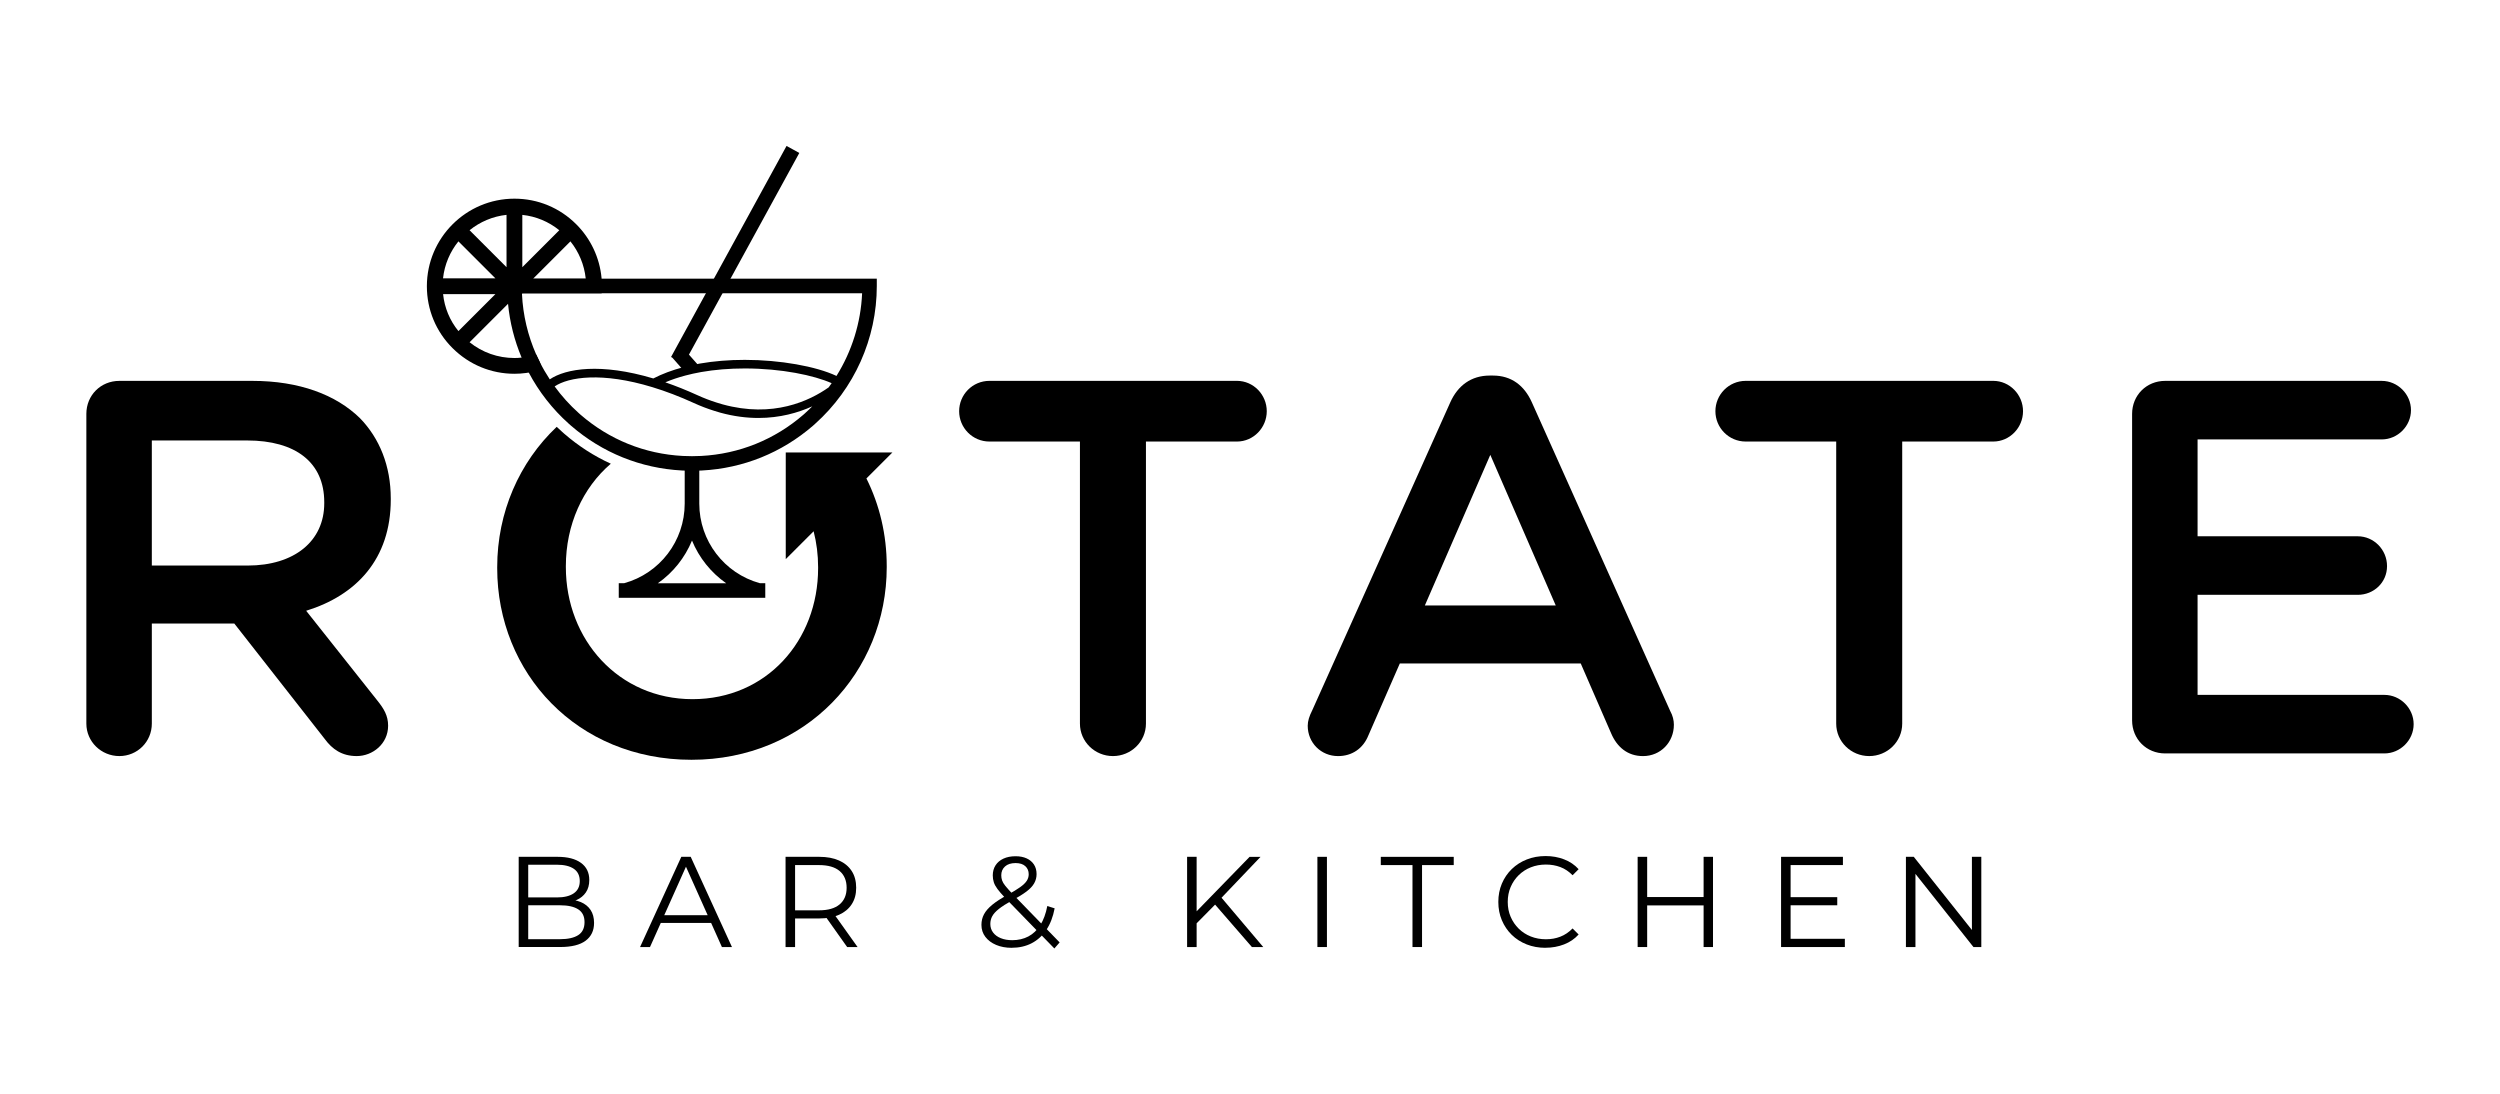 <?xml version="1.0" encoding="UTF-8"?>
<svg id="Layer_1" data-name="Layer 1" xmlns="http://www.w3.org/2000/svg" viewBox="0 0 1165 510">
  <defs>
    <style>
      .cls-1 {
        stroke-width: 0px;
      }
    </style>
  </defs>
  <path class="cls-1" d="m40.24,192.87c0-8.68,6.7-15.38,15.38-15.38h62c21.82,0,38.94,6.45,50.1,17.36,9.18,9.42,14.38,22.32,14.38,37.45v.49c0,27.78-16.12,44.64-39.43,51.83l33.23,41.91c2.98,3.72,4.96,6.94,4.96,11.66,0,8.43-7.19,14.14-14.63,14.14-6.94,0-11.41-3.22-14.88-7.94l-42.16-53.82h-38.44v46.63c0,8.43-6.7,15.13-15.13,15.13s-15.38-6.7-15.38-15.13v-144.34Zm75.15,70.68c21.82,0,35.71-11.41,35.71-29.02v-.5c0-18.6-13.39-28.77-35.96-28.77h-44.39v58.28h44.64Z"/>
  <path class="cls-1" d="m503.26,205.76h-42.16c-7.94,0-14.14-6.45-14.14-14.14s6.2-14.14,14.14-14.14h115.32c7.69,0,13.89,6.45,13.89,14.14s-6.2,14.14-13.89,14.14h-42.41v131.44c0,8.43-6.95,15.13-15.38,15.13s-15.38-6.7-15.38-15.13v-131.44Z"/>
  <path class="cls-1" d="m611.39,331.26l64.48-143.85c3.47-7.69,9.67-12.4,18.35-12.4h1.49c8.68,0,14.63,4.71,18.1,12.4l64.48,143.85c1.24,2.23,1.74,4.47,1.74,6.45,0,8.18-6.2,14.63-14.38,14.63-7.19,0-12.15-4.22-14.88-10.66l-14.14-32.49h-84.32l-14.63,33.48c-2.48,6.2-7.69,9.67-14.14,9.67-7.94,0-14.14-6.2-14.14-14.14,0-2.23.75-4.46,1.98-6.94Zm113.59-49.11l-30.5-70.19-30.5,70.19h61.01Z"/>
  <path class="cls-1" d="m855.68,205.76h-42.16c-7.94,0-14.14-6.45-14.14-14.14s6.2-14.14,14.14-14.14h115.32c7.69,0,13.89,6.45,13.89,14.14s-6.2,14.14-13.89,14.14h-42.41v131.44c0,8.43-6.94,15.13-15.38,15.13s-15.38-6.7-15.38-15.13v-131.44Z"/>
  <path class="cls-1" d="m993.56,335.72v-142.85c0-8.68,6.7-15.38,15.38-15.38h100.94c7.44,0,13.64,6.2,13.64,13.64s-6.2,13.64-13.64,13.64h-85.81v45.14h74.65c7.44,0,13.64,6.2,13.64,13.89s-6.2,13.39-13.64,13.39h-74.65v46.63h87.05c7.44,0,13.64,6.2,13.64,13.64s-6.2,13.64-13.64,13.64h-102.18c-8.68,0-15.38-6.7-15.38-15.38Z"/>
  <path class="cls-1" d="m321.05,165.25h0s51.43-93.98,51.43-93.98l-5.95-3.26-50.25,91.81h0s-1.85,3.39-1.85,3.39l-1.6,2.93-.12.22.59.32h.02s5.59,6.38,5.59,6.38c2.47-.66,4.99-1.2,7.56-1.66l-5.41-6.14h0Z"/>
  <path class="cls-1" d="m280.34,129.86c0-.12-.02-.22-.02-.34-.88-9.4-5.04-18.26-11.75-24.97-7.69-7.71-17.92-11.97-28.84-11.97-22.5,0-40.81,18.31-40.81,40.81,0,10.94,4.26,21.17,11.97,28.84,7.74,7.71,17.97,11.95,28.84,11.95,1.79,0,3.57-.12,5.41-.37.42-.05.83-.12,1.25-.2,2.11-.32,4.21-.86,6.27-1.54l-1.15-3.4c-.59-1.13-1.13-2.28-1.64-3.43-1.86.61-3.75,1.05-5.68,1.27-.39.05-.76.1-1.13.12-1.13.15-2.23.2-3.33.2-7.69,0-14.98-2.59-20.9-7.34l17.92-17.92,2.99-2.99h0s.91.91.91.91l2.42-2.42h.17v-.17l.22-.22h33.24l.17.02v-.02h3.5c.1-1.08.15-2.2.15-3.28,0-1.3-.05-2.45-.17-3.52Zm-19.71-22.57l-17.23,17.23h0s0-24.38,0-24.38c0,0,0,0,0,0,6.32.66,12.26,3.13,17.23,7.15Zm-24.59,17.22l-17.22-17.22c4.82-3.89,10.74-6.46,17.22-7.17v24.39Zm-22.41-12.03l17.23,17.23h-24.41c.71-6.49,3.28-12.41,7.17-17.23Zm0,41.81c-4.04-4.94-6.49-10.89-7.15-17.23h24.38l-17.23,17.23Zm34.81-24.43l.15-.15,17.23-17.23c3.94,4.92,6.44,10.89,7.12,17.23.02.05.02.1.02.15h-24.53Z"/>
  <g>
    <path class="cls-1" d="m241.71,441.32v-42.04h18.13c4.68,0,8.32.94,10.9,2.82,2.58,1.88,3.87,4.54,3.87,7.99,0,2.28-.53,4.2-1.59,5.76-1.06,1.56-2.5,2.74-4.32,3.54-1.82.8-3.81,1.2-5.98,1.2l1.02-1.44c2.68,0,5,.41,6.94,1.23,1.94.82,3.45,2.04,4.53,3.66,1.08,1.62,1.62,3.63,1.62,6.04,0,3.56-1.31,6.33-3.93,8.29-2.62,1.96-6.58,2.94-11.86,2.94h-19.34Zm4.44-3.66h14.83c3.68,0,6.5-.63,8.47-1.89,1.96-1.26,2.94-3.27,2.94-6.04s-.98-4.71-2.94-5.98c-1.96-1.26-4.78-1.89-8.47-1.89h-15.31v-3.66h13.87c3.36,0,5.98-.64,7.84-1.92,1.86-1.28,2.79-3.18,2.79-5.7s-.93-4.47-2.79-5.73c-1.86-1.26-4.47-1.89-7.84-1.89h-13.39v34.71Z"/>
    <path class="cls-1" d="m298.27,441.32l19.22-42.04h4.38l19.22,42.04h-4.68l-17.65-39.45h1.8l-17.66,39.45h-4.62Zm7.57-11.23l1.32-3.6h24.44l1.32,3.6h-27.08Z"/>
    <path class="cls-1" d="m366.07,441.32v-42.04h15.73c3.56,0,6.62.57,9.19,1.71,2.56,1.14,4.53,2.78,5.92,4.93,1.38,2.14,2.07,4.73,2.07,7.78s-.69,5.52-2.07,7.66c-1.38,2.14-3.35,3.78-5.92,4.93-2.56,1.14-5.62,1.71-9.19,1.71h-13.27l1.98-2.04v15.37h-4.44Zm4.44-15.01l-1.98-2.1h13.15c4.2,0,7.4-.92,9.58-2.76,2.18-1.84,3.27-4.42,3.27-7.75s-1.09-5.97-3.27-7.81c-2.18-1.84-5.37-2.76-9.58-2.76h-13.15l1.98-2.1v25.28Zm24.26,15.01l-10.81-15.25h4.8l10.87,15.25h-4.86Z"/>
    <path class="cls-1" d="m471.46,441.68c-2.72,0-5.15-.45-7.27-1.35-2.12-.9-3.79-2.15-5.01-3.75-1.22-1.6-1.83-3.46-1.83-5.59,0-1.8.4-3.45,1.2-4.95.8-1.5,2.09-2.98,3.87-4.44,1.78-1.46,4.15-2.99,7.11-4.59,2.52-1.4,4.5-2.61,5.92-3.63,1.42-1.02,2.43-2,3.03-2.94.6-.94.9-1.95.9-3.03,0-1.56-.53-2.82-1.59-3.78-1.06-.96-2.57-1.44-4.53-1.44-2.12,0-3.77.53-4.93,1.59-1.16,1.06-1.74,2.43-1.74,4.11,0,.84.13,1.64.39,2.4.26.76.76,1.6,1.5,2.52.74.92,1.77,2.08,3.09,3.48l22.22,22.88-2.46,2.82-23.18-23.84c-1.4-1.48-2.51-2.77-3.33-3.87-.82-1.1-1.39-2.15-1.71-3.15-.32-1-.48-2.06-.48-3.18,0-1.8.43-3.37,1.29-4.71.86-1.34,2.09-2.38,3.69-3.12s3.48-1.11,5.65-1.11c1.96,0,3.67.33,5.13.99s2.6,1.61,3.42,2.85c.82,1.24,1.23,2.74,1.23,4.5,0,1.52-.37,2.94-1.11,4.26-.74,1.32-1.95,2.61-3.63,3.87-1.68,1.26-3.96,2.67-6.84,4.23-2.52,1.4-4.52,2.68-5.98,3.84-1.46,1.16-2.49,2.29-3.09,3.39-.6,1.1-.9,2.31-.9,3.63,0,1.52.43,2.85,1.29,3.99.86,1.14,2.06,2.02,3.6,2.64,1.54.62,3.31.93,5.32.93,2.8,0,5.3-.58,7.51-1.74,2.2-1.16,4.05-2.92,5.56-5.29,1.5-2.36,2.59-5.32,3.27-8.89l3.42,1.08c-.76,4-2.06,7.37-3.9,10.09-1.84,2.72-4.13,4.79-6.85,6.19-2.72,1.4-5.81,2.1-9.25,2.1Z"/>
    <path class="cls-1" d="m553.19,441.32v-42.04h4.44v42.04h-4.44Zm3.84-10.45l-.18-5.4,25.46-26.18h5.1l-18.56,19.46-2.52,2.7-9.31,9.43Zm26.36,10.45l-18.14-20.9,3-3.24,20.42,24.14h-5.28Z"/>
    <path class="cls-1" d="m613.91,441.32v-42.04h4.44v42.04h-4.44Z"/>
    <path class="cls-1" d="m658.22,441.32v-38.19h-14.77v-3.84h33.99v3.84h-14.77v38.19h-4.44Z"/>
    <path class="cls-1" d="m720.2,441.68c-3.16,0-6.09-.53-8.77-1.59-2.68-1.06-5.01-2.55-6.97-4.47-1.96-1.92-3.49-4.18-4.59-6.79-1.1-2.6-1.65-5.44-1.65-8.53s.55-5.93,1.65-8.53c1.1-2.6,2.64-4.86,4.62-6.79,1.98-1.92,4.31-3.41,7-4.47,2.68-1.06,5.61-1.59,8.77-1.59s5.91.51,8.59,1.53c2.68,1.02,4.94,2.55,6.79,4.59l-2.82,2.82c-1.72-1.76-3.62-3.03-5.7-3.81-2.08-.78-4.32-1.17-6.73-1.17-2.52,0-4.86.43-7.03,1.29-2.16.86-4.04,2.08-5.65,3.66s-2.85,3.42-3.75,5.52c-.9,2.1-1.35,4.41-1.35,6.94s.45,4.83,1.35,6.93c.9,2.1,2.15,3.94,3.75,5.52,1.6,1.58,3.48,2.8,5.65,3.66,2.16.86,4.5,1.29,7.03,1.29s4.64-.4,6.73-1.2c2.08-.8,3.98-2.08,5.7-3.84l2.82,2.82c-1.84,2.04-4.1,3.58-6.79,4.62-2.68,1.04-5.57,1.56-8.65,1.56Z"/>
    <path class="cls-1" d="m767.58,441.32h-4.44v-42.04h4.44v42.04Zm26.72-19.4h-27.2v-3.9h27.2v3.9Zm-.42-22.64h4.38v42.04h-4.38v-42.04Z"/>
    <path class="cls-1" d="m834.42,437.48h25.28v3.84h-29.72v-42.04h28.82v3.84h-24.38v34.35Zm-.48-19.4h22.22v3.78h-22.22v-3.78Z"/>
    <path class="cls-1" d="m888.16,441.32v-42.04h3.66l29.01,36.51h-1.92v-36.51h4.38v42.04h-3.66l-28.95-36.51h1.92v36.51h-4.44Z"/>
  </g>
  <path class="cls-1" d="m415.86,210.86h-49.7v49.7l12.99-12.99h0c1.37,5.33,2.09,10.94,2.09,16.72v.49c0,33.74-24.06,61.03-58.53,61.03s-59.02-27.79-59.02-61.52v-.49c0-19.24,7.83-36.47,20.95-47.71-7.81-3.56-15.1-8.25-21.76-14.03,0,0-.9-.81-1.17-1.05-.79-.68-1.54-1.39-2.28-2.11-17.43,16.47-27.73,39.85-27.73,65.38v.49c0,48.85,37.18,89.29,90.52,89.29s91-40.93,91-89.78v-.49c0-14.65-3.35-28.56-9.47-40.83l12.11-12.11Z"/>
  <path class="cls-1" d="m272.97,129.86h-36.64v3.52c0,.61,0,1.2.02,1.81,0,.61.02,1.25.07,1.86.05,1.52.15,3.01.32,4.5.83,8.69,2.99,17.13,6.32,25.07,1,2.37,2.1,4.7,3.33,6.98,4.72,8.91,10.99,16.99,18.65,23.84.24.2.46.42.69.61l.37.32c14.59,12.63,32.46,19.85,51.72,20.88.42.03.83.04,1.25.05v15.39c0,17.33-11.6,32.52-28.24,37.09h-2.49v6.79h68.28v-6.79h-2.49c-16.65-4.58-28.26-19.76-28.26-37.09v-15.39c.42-.02.84-.03,1.26-.05,19.24-1.03,37.13-8.25,51.77-20.9l.29-.27c.22-.22.47-.42.66-.59,18.26-16.33,28.74-39.73,28.74-64.23v-3.4h-135.61Zm65.4,141.93h-31.8c7.09-4.97,12.61-11.89,15.9-19.89,3.29,8,8.82,14.91,15.91,19.89Zm36.9-79.32l-.86.76c-13.46,11.65-29.94,18.31-47.66,19.24-2.84.15-5.73.15-8.57,0-17.75-.93-34.22-7.59-47.61-19.19l-.96-.86c-4.17-3.74-7.9-7.89-11.15-12.35,6.49-4.39,22.03-6.83,45.59.36,0,0,0,0,0,0,6.19,1.88,12.66,4.35,19.23,7.35,3.14,1.44,6.33,2.66,9.43,3.63.98.33,1.94.61,2.94.89,6.36,1.75,12.3,2.47,17.77,2.47,10.05,0,18.5-2.44,25.11-5.42-1.06,1.07-2.15,2.11-3.28,3.12Zm10.92-11.97c-8.96,6.33-25.98,14.4-49.44,7.94-.93-.26-1.83-.52-2.79-.84-2.98-.93-6-2.09-9-3.46-5.05-2.3-10.05-4.31-14.92-5.98,2.87-1.22,6.01-2.28,9.37-3.17,2.25-.6,4.68-1.14,7.39-1.63,6.31-1.1,13.13-1.66,20.27-1.66,17.14,0,32.32,3.23,40.48,6.86-.45.65-.9,1.3-1.37,1.93Zm3.6-5.32c-9.54-4.48-26.3-7.48-42.72-7.48-7.37,0-14.42.58-20.97,1.72-2.84.51-5.36,1.07-7.72,1.7-5.17,1.37-9.85,3.13-13.94,5.24-24.45-7.3-40.77-4.66-48.25.42-1.72-2.62-3.3-5.33-4.68-8.13-.59-1.13-1.13-2.28-1.64-3.43-3.89-8.84-6.17-18.36-6.63-28.17v-.17c-.02-.07-.02-.15-.02-.22h158.52c-.58,13.74-4.76,26.99-11.94,38.52Z"/>
</svg>